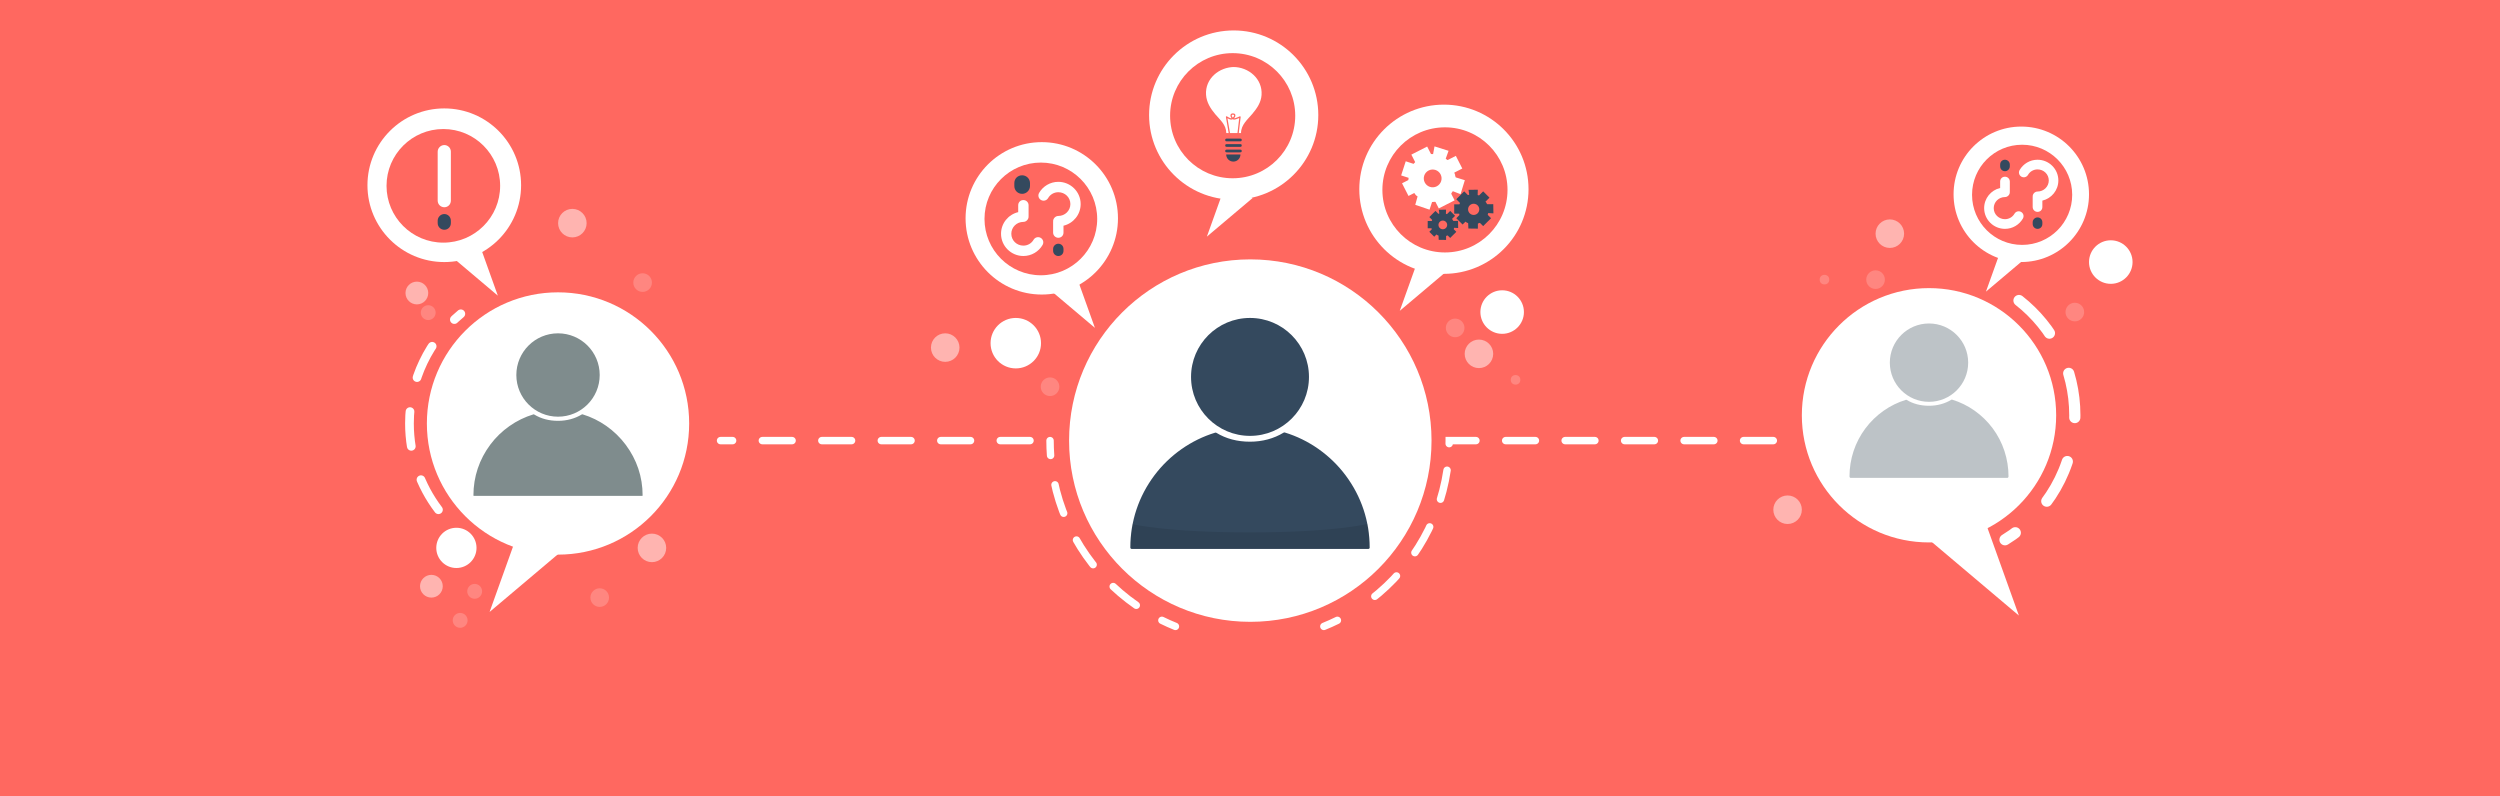<?xml version="1.0" encoding="utf-8"?>
<!-- Generator: Adobe Illustrator 16.0.0, SVG Export Plug-In . SVG Version: 6.00 Build 0)  -->
<!DOCTYPE svg PUBLIC "-//W3C//DTD SVG 1.1//EN" "http://www.w3.org/Graphics/SVG/1.1/DTD/svg11.dtd">
<svg version="1.1" id="Capa_1" xmlns="http://www.w3.org/2000/svg" xmlns:xlink="http://www.w3.org/1999/xlink" x="0px" y="0px"
	 width="565px" height="180px" viewBox="0 0 565 180" enable-background="new 0 0 565 180" xml:space="preserve">
<rect fill="#FF6860" width="565" height="180"/>
<g>
	<g>
		<circle fill="#FFFFFF" cx="435.955" cy="93.852" r="28.738"/>
		
			<path fill="none" stroke="#FFFFFF" stroke-width="2.531" stroke-linecap="round" stroke-miterlimit="10" stroke-dasharray="10.123" d="
			M456.291,67.918c7.685,6.033,12.62,15.406,12.62,25.935c0,11.908-6.317,22.342-15.783,28.132"/>
		<g>
			<path fill="#BDC3C7" d="M453.699,107.992h-35.49c-0.122,0-0.224-0.168-0.224-0.293c0-3.952,1.248-7.739,3.605-10.89
				c2.282-3.049,5.528-5.35,9.136-6.445c0.062-0.02,0.126-0.019,0.182,0.016c1.441,0.882,3.139,1.324,5.047,1.324
				c1.848,0,3.595-0.471,5.046-1.361c0.055-0.032,0.119-0.043,0.18-0.024c3.607,1.096,6.851,3.384,9.137,6.443
				c2.357,3.156,3.605,6.985,3.605,10.938C453.923,107.824,453.822,107.992,453.699,107.992z"/>
			<circle fill="#BDC3C7" cx="435.955" cy="81.959" r="8.854"/>
		</g>
		<polygon fill="#FFFFFF" stroke="#FFFFFF" stroke-width="0.844" stroke-miterlimit="10" points="436.36,121.748 455.341,137.776 
			447.173,114.999 		"/>
		<g>
			<polygon fill="#FFFFFF" stroke="#FFFFFF" stroke-width="0.339" stroke-miterlimit="10" points="456.82,58.933 449.196,65.371 
				452.478,56.223 			"/>
			<path fill="#FFFFFF" d="M456.813,28.606c-8.452,0-15.306,6.853-15.306,15.306s6.854,15.306,15.306,15.306
				c8.453,0,15.304-6.853,15.304-15.306S465.266,28.606,456.813,28.606z M457,55.347c-6.251,0-11.318-5.067-11.318-11.318
				S450.749,32.711,457,32.711c6.249,0,11.316,5.067,11.316,11.318S463.249,55.347,457,55.347z"/>
			<path fill="#FFFFFF" d="M448.417,47.037c0-2.212,1.541-4.062,3.616-4.554v-1.451c0-0.625,0.468-1.094,1.094-1.094
				c0.581,0,1.093,0.469,1.093,1.094v2.322c0,0.021-0.021,0.021-0.021,0.044c0.021,0.022,0.021,0.022,0.021,0.044
				c0,0.582-0.512,1.095-1.093,1.095c-1.406,0-2.543,1.116-2.543,2.499c0,1.405,1.137,2.499,2.543,2.499
				c0.915,0,1.717-0.492,2.143-1.229c0.312-0.535,0.981-0.714,1.518-0.401c0.514,0.313,0.691,0.959,0.38,1.496
				c-0.804,1.383-2.323,2.321-4.04,2.321C450.536,51.725,448.417,49.625,448.417,47.037z"/>
			<path fill="#34495E" d="M453.125,38.69c-0.624,0-1.092-0.491-1.092-1.095v-0.401c0-0.625,0.466-1.095,1.092-1.095
				c0.581,0,1.095,0.47,1.095,1.095v0.401C454.22,38.199,453.706,38.69,453.125,38.69z"/>
			<path fill="#FFFFFF" d="M461.574,45.341v1.45c0,0.625-0.47,1.093-1.094,1.093c-0.58,0-1.094-0.468-1.094-1.093V44.47
				c0-0.022,0.022-0.022,0.022-0.044c-0.022-0.022-0.022-0.022-0.022-0.046c0-0.58,0.514-1.093,1.094-1.093
				c1.405,0,2.545-1.116,2.545-2.5c0-1.406-1.14-2.5-2.545-2.5c-0.916,0-1.72,0.492-2.144,1.228
				c-0.312,0.537-0.981,0.715-1.517,0.403c-0.513-0.312-0.692-0.959-0.378-1.495c0.803-1.385,2.318-2.323,4.038-2.323
				c2.591,0,4.71,2.099,4.71,4.687C465.19,42.997,463.648,44.85,461.574,45.341z"/>
			<path fill="#34495E" d="M461.574,50.227v0.402c0,0.626-0.47,1.096-1.094,1.096c-0.58,0-1.094-0.47-1.094-1.096v-0.402
				c0-0.602,0.514-1.091,1.094-1.091C461.104,49.136,461.574,49.625,461.574,50.227z"/>
		</g>
	</g>
	<g>
		<circle fill="#FFFFFF" cx="126.113" cy="95.707" r="29.639"/>
		
			<path fill="none" stroke="#FFFFFF" stroke-width="1.968" stroke-linecap="round" stroke-miterlimit="10" stroke-dasharray="7.873" d="
			M99.09,115.198c-4.111-5.414-6.551-12.169-6.551-19.492c0-9.962,4.514-18.868,11.609-24.788"/>
		<g>
			<path fill="#7F8C8D" d="M144.993,112.07h-37.76c-0.131,0-0.238,0.01-0.238-0.12c0-4.205,1.326-8.142,3.836-11.494
				c2.43-3.243,5.881-5.644,9.721-6.809c0.065-0.021,0.136,0.004,0.193,0.039c1.532,0.939,3.338,1.422,5.368,1.422
				c1.967,0,3.823-0.495,5.369-1.442c0.058-0.035,0.128-0.044,0.193-0.023c3.837,1.166,7.289,3.602,9.721,6.857
				c2.509,3.359,3.835,7.243,3.835,11.45C145.23,112.08,145.124,112.07,144.993,112.07z"/>
			<circle fill="#7F8C8D" cx="126.113" cy="84.751" r="9.42"/>
		</g>
		<polygon fill="#FFFFFF" stroke="#FFFFFF" stroke-width="0.656" stroke-miterlimit="10" points="126.129,124.797 111.367,137.264 
			117.719,119.548 		"/>
		<g>
			<circle fill="#FFFFFF" cx="100.406" cy="41.864" r="17.362"/>
			<polygon fill="#FFFFFF" stroke="#FFFFFF" stroke-width="0.384" stroke-miterlimit="10" points="103.442,58.906 112.09,66.209 
				108.369,55.831 			"/>
			<circle fill="#FF6860" cx="100.194" cy="41.998" r="12.838"/>
			<path fill="#FFFFFF" d="M98.916,45.336v-11.05c0-0.82,0.684-1.505,1.504-1.505c0.821,0,1.477,0.685,1.477,1.505v11.05
				c0,0.847-0.657,1.503-1.477,1.503C99.6,46.839,98.916,46.183,98.916,45.336z"/>
			<path fill="#34495E" d="M100.42,51.928c-0.82,0-1.504-0.657-1.504-1.505v-0.547c0-0.821,0.684-1.504,1.504-1.504
				c0.821,0,1.477,0.683,1.477,1.504v0.547C101.897,51.27,101.241,51.928,100.42,51.928z"/>
		</g>
		<circle fill="#FFFFFF" cx="103.146" cy="123.823" r="4.547"/>
		<circle opacity="0.5" fill="#FFFFFF" enable-background="new    " cx="97.494" cy="132.487" r="2.571"/>
		<circle opacity="0.5" fill="#FFFFFF" enable-background="new    " cx="94.212" cy="66.221" r="2.571"/>
		<circle opacity="0.2" fill="#FFFFFF" enable-background="new    " cx="107.276" cy="133.64" r="1.679"/>
		<circle opacity="0.2" fill="#FFFFFF" enable-background="new    " cx="96.779" cy="70.655" r="1.679"/>
		<circle opacity="0.2" fill="#FFFFFF" enable-background="new    " cx="103.996" cy="140.201" r="1.68"/>
	</g>
	<circle fill="#FFFFFF" cx="282.569" cy="99.576" r="40.957"/>
	<g>
		<g>
			<path fill="none" stroke="#FFFFFF" stroke-width="1.677" stroke-linecap="round" stroke-miterlimit="10" d="M265.648,141.567
				c-1.04-0.42-2.062-0.877-3.061-1.37"/>
			
				<path fill="none" stroke="#FFFFFF" stroke-width="1.677" stroke-linecap="round" stroke-miterlimit="10" stroke-dasharray="6.721,6.721" d="
				M256.801,136.79c-10.041-6.965-17.126-17.891-19-30.516"/>
			<path fill="none" stroke="#FFFFFF" stroke-width="1.677" stroke-linecap="round" stroke-miterlimit="10" d="M237.432,102.93
				c-0.081-1.107-0.123-2.226-0.123-3.354"/>
		</g>
	</g>
	<g>
		<g>
			<path fill="none" stroke="#FFFFFF" stroke-width="1.677" stroke-linecap="round" stroke-miterlimit="10" d="M302.25,140.197
				c-0.999,0.493-2.021,0.95-3.062,1.37"/>
			
				<path fill="none" stroke="#FFFFFF" stroke-width="1.677" stroke-linecap="round" stroke-miterlimit="10" stroke-dasharray="6.721,6.721" d="
				M327.037,106.274c-1.874,12.625-8.959,23.551-18.999,30.516"/>
			
				<path fill="none" stroke="#FFFFFF" stroke-width="1.677" stroke-linecap="round" stroke-miterlimit="10" stroke-dasharray="6.721,6.721" d="
				M400.771,99.576h-73.243c0,1.128-0.04,2.246-0.123,3.354"/>
		</g>
	</g>
	<circle fill="#FFFFFF" cx="326.325" cy="42.769" r="19.121"/>
	<polygon fill="#FFFFFF" stroke="#FFFFFF" stroke-width="0.423" stroke-miterlimit="10" points="326.335,61.537 316.811,69.579 
		320.91,58.15 	"/>
	<circle fill="#FF6860" cx="326.559" cy="42.916" r="14.139"/>
	<circle fill="#FFFFFF" cx="235.441" cy="49.345" r="17.221"/>
	<polygon fill="#FFFFFF" stroke="#FFFFFF" stroke-width="0.381" stroke-miterlimit="10" points="238.453,66.249 247.031,73.491 
		243.339,63.198 	"/>
	<circle fill="#FF6860" cx="235.231" cy="49.478" r="12.735"/>
	<circle fill="#FFFFFF" cx="278.815" cy="26.001" r="19.121"/>
	<polygon fill="#FFFFFF" stroke="#FFFFFF" stroke-width="0.423" stroke-miterlimit="10" points="282.74,44.769 273.216,52.811 
		277.314,41.383 	"/>
	<circle fill="#FF6860" cx="278.582" cy="26.149" r="14.14"/>
	<path fill="#FFFFFF" d="M328.337,43.206l1.744,0.68l0.97-3.161l-2.058-0.639c-0.003-0.063-0.139-0.34-0.143-0.401
		c-0.012-0.153,0.137,0.065-0.185-0.672l1.814-0.925l-1.458-2.861l-1.838,0.937c-0.066,0.034-0.263-0.156-0.451-0.297l0.644-1.783
		l-3.176-0.999l-0.321,1.742c-0.263,0.003-0.458,0.017-0.494-0.054l-0.843-1.652l-3.576,1.823l0.854,1.676
		c0.028,0.053-0.232,0.265-0.35,0.414l-1.774-0.583l-1.035,3.195l1.7,0.549c-0.004,0.187-0.077,0.214-0.061,0.399
		c0.005,0.092-0.019,0.106-0.047,0.121l-1.393,0.71l1.459,2.861l1.311-0.668c0.438,0.678,0.521,0.607,0.743,0.774l-0.524,1.899
		l3.226,1.095l0.57-1.727c0.259,0,0.734-0.094,0.773-0.02l0.745,1.465l3.578-1.823l-0.748-1.465
		C327.946,43.725,328.157,43.473,328.337,43.206z M324.698,42.114c-0.989,0.505-2.2,0.112-2.705-0.878
		c-0.505-0.989-0.11-2.201,0.879-2.704c0.988-0.505,2.2-0.111,2.705,0.879C326.082,40.399,325.688,41.612,324.698,42.114z"/>
	<path fill="#34495E" d="M336.335,48.153l1.178,0.067l-0.035-2.081l-1.355,0.017c-0.014-0.037-0.149-0.177-0.164-0.211
		c-0.036-0.089,0.095,0.012-0.24-0.366l0.905-0.907l-1.428-1.43l-0.92,0.919c-0.032,0.033-0.187-0.042-0.326-0.09l0.038-1.193
		l-2.095,0.021l0.146,1.105c-0.157,0.052-0.271,0.099-0.307,0.063l-0.825-0.826l-1.787,1.787l0.837,0.838
		c0.026,0.027-0.089,0.203-0.13,0.316l-1.175-0.005l0.003,2.113l1.122,0c0.034,0.112-0.003,0.142,0.043,0.25
		c0.021,0.054,0.009,0.066-0.005,0.081l-0.695,0.696l1.43,1.429l0.653-0.655c0.395,0.321,0.432,0.262,0.597,0.319l0.056,1.24
		L334,51.677l0.004-1.144c0.155-0.051,0.422-0.2,0.459-0.163l0.732,0.731l1.787-1.786l-0.732-0.732
		C336.203,48.539,336.28,48.348,336.335,48.153z M333.945,48.207c-0.493,0.494-1.296,0.494-1.791,0
		c-0.493-0.493-0.493-1.296,0-1.789c0.495-0.495,1.298-0.495,1.791,0C334.439,46.911,334.439,47.714,333.945,48.207z"/>
	<path fill="#34495E" d="M328.63,51.483l0.915,0.053l-0.027-1.617l-1.054,0.013c-0.011-0.028-0.115-0.137-0.127-0.165
		c-0.028-0.07,0.073,0.009-0.188-0.284l0.705-0.705l-1.11-1.111l-0.714,0.713c-0.025,0.026-0.146-0.032-0.254-0.069l0.03-0.927
		l-1.629,0.016l0.114,0.859c-0.121,0.041-0.21,0.077-0.237,0.05l-0.641-0.642l-1.388,1.388l0.649,0.65
		c0.021,0.022-0.068,0.159-0.101,0.246l-0.913-0.004l0.002,1.643l0.873-0.001c0.026,0.087-0.004,0.111,0.032,0.195
		c0.017,0.042,0.008,0.052-0.004,0.063l-0.54,0.541l1.11,1.11l0.509-0.508c0.306,0.249,0.336,0.204,0.463,0.248l0.043,0.963
		l1.665,0.022l0.004-0.89c0.12-0.039,0.328-0.154,0.356-0.125l0.569,0.569l1.388-1.388l-0.568-0.569
		C328.527,51.784,328.587,51.634,328.63,51.483z M326.772,51.526c-0.384,0.385-1.006,0.385-1.39,0c-0.384-0.383-0.384-1.007,0-1.39
		c0.384-0.384,1.006-0.384,1.39,0C327.157,50.519,327.157,51.143,326.772,51.526z"/>
	<g>
		<path fill="#34495E" d="M277.371,31.324c-0.263,0-0.477,0.006-0.477,0.312c0,0.304,0.213,0.311,0.477,0.311h2.787
			c0.264,0,0.477-0.007,0.477-0.311c0-0.305-0.213-0.312-0.477-0.312H277.371z"/>
		<path fill="#34495E" d="M277.371,32.569c-0.263,0-0.477,0.008-0.477,0.312c0,0.304,0.213,0.31,0.477,0.31h2.787
			c0.264,0,0.477-0.006,0.477-0.31c0-0.305-0.213-0.312-0.477-0.312H277.371z"/>
		<path fill="#34495E" d="M277.371,33.813c-0.263,0-0.477,0.008-0.477,0.312s0.213,0.311,0.477,0.311h2.787
			c0.264,0,0.477-0.006,0.477-0.311c0-0.305-0.213-0.312-0.477-0.312H277.371z"/>
		<path fill="#34495E" d="M280.347,34.907c0,0.892-0.723,1.614-1.614,1.614s-1.615-0.722-1.615-1.614"/>
		<path fill="#FFFFFF" d="M277.139,30.08c0-1.868-1.434-3.014-2.485-4.262c-1.068-1.269-1.972-2.685-2.087-4.39
			c-0.246-3.646,2.938-6.287,6.438-6.287h-0.248H278.7c3.5,0,6.659,2.679,6.414,6.325c-0.115,1.705-1.044,3.028-2.111,4.296
			c-1.052,1.248-2.534,2.45-2.534,4.317H277.139z"/>
		<path fill="none" stroke="#FF6860" stroke-width="0.296" stroke-linejoin="round" stroke-miterlimit="10" d="M279.723,30.861
			l0.517-4.433c0,0-0.975,0.462-1.326,0.462c-0.526,0-1.082-1.123-0.305-1.123c0.928,0,0.243,1.123-0.388,1.123
			c-0.28,0-1.018-0.465-1.018-0.465l0.752,4.371"/>
	</g>
	<path fill="#FFFFFF" d="M226.233,52.83c0-2.371,1.652-4.358,3.88-4.886v-1.556c0-0.671,0.502-1.174,1.173-1.174
		c0.623,0,1.174,0.503,1.174,1.174v2.49c0,0.024-0.024,0.024-0.024,0.047c0.024,0.024,0.024,0.024,0.024,0.048
		c0,0.624-0.551,1.174-1.174,1.174c-1.509,0-2.73,1.197-2.73,2.682c0,1.508,1.221,2.683,2.73,2.683c0.981,0,1.843-0.527,2.298-1.318
		c0.335-0.575,1.054-0.766,1.628-0.431c0.55,0.335,0.742,1.03,0.407,1.604c-0.862,1.484-2.491,2.49-4.334,2.49
		C228.508,57.858,226.233,55.607,226.233,52.83z"/>
	<path fill="#34495E" d="M231.009,43.809c-1.013,0-1.771-0.795-1.771-1.771v-0.65c0-1.013,0.758-1.771,1.771-1.771
		c0.939,0,1.771,0.758,1.771,1.771v0.65C232.781,43.013,231.949,43.809,231.009,43.809z"/>
	<path fill="#FFFFFF" d="M240.35,51.01v1.556c0,0.67-0.502,1.172-1.173,1.172c-0.623,0-1.173-0.502-1.173-1.172v-2.491
		c0-0.023,0.025-0.023,0.025-0.048c-0.025-0.023-0.025-0.023-0.025-0.047c0-0.623,0.551-1.174,1.173-1.174
		c1.508,0,2.73-1.197,2.73-2.683c0-1.508-1.222-2.682-2.73-2.682c-0.983,0-1.844,0.528-2.299,1.318
		c-0.334,0.575-1.053,0.766-1.628,0.43c-0.551-0.334-0.742-1.03-0.406-1.604c0.862-1.485,2.489-2.491,4.334-2.491
		c2.778,0,5.052,2.251,5.052,5.028C244.229,48.495,242.577,50.483,240.35,51.01z"/>
	<path fill="#34495E" d="M240.35,56.254v0.431c0,0.671-0.502,1.174-1.173,1.174c-0.623,0-1.173-0.503-1.173-1.174v-0.431
		c0-0.646,0.551-1.172,1.173-1.172C239.847,55.081,240.35,55.607,240.35,56.254z"/>
	<circle fill="#FFFFFF" cx="229.569" cy="77.558" r="5.702"/>
	<circle opacity="0.5" fill="#FFFFFF" enable-background="new    " cx="213.62" cy="78.555" r="3.224"/>
	<circle opacity="0.5" fill="#FFFFFF" enable-background="new    " cx="147.336" cy="123.823" r="3.224"/>
	<circle opacity="0.5" fill="#FFFFFF" enable-background="new    " cx="129.353" cy="50.43" r="3.224"/>
	<circle opacity="0.2" fill="#FFFFFF" enable-background="new    " cx="237.309" cy="87.401" r="2.105"/>
	<circle opacity="0.2" fill="#FFFFFF" enable-background="new    " cx="135.534" cy="135.058" r="2.105"/>
	<circle opacity="0.2" fill="#FFFFFF" enable-background="new    " cx="145.231" cy="63.865" r="2.105"/>
	<circle fill="#FFFFFF" cx="339.487" cy="70.526" r="4.92"/>
	<circle fill="#FFFFFF" cx="477.037" cy="59.226" r="4.92"/>
	<path opacity="0.5" fill="#FFFFFF" enable-background="new    " d="M334.241,76.744c1.778,0,3.222,1.443,3.222,3.224
		c0,1.78-1.443,3.223-3.222,3.223c-1.782,0-3.225-1.443-3.225-3.223C331.017,78.188,332.459,76.744,334.241,76.744z"/>
	<path opacity="0.5" fill="#FFFFFF" enable-background="new    " d="M403.996,111.975c1.778,0,3.222,1.443,3.222,3.224
		s-1.443,3.224-3.222,3.224c-1.782,0-3.225-1.443-3.225-3.224S402.214,111.975,403.996,111.975z"/>
	<circle opacity="0.5" fill="#FFFFFF" enable-background="new    " cx="427.102" cy="52.811" r="3.224"/>
	<circle opacity="0.2" fill="#FFFFFF" enable-background="new    " cx="328.866" cy="74.107" r="2.105"/>
	<circle opacity="0.2" fill="#FFFFFF" enable-background="new    " cx="423.877" cy="63.198" r="2.105"/>
	<circle opacity="0.2" fill="#FFFFFF" enable-background="new    " cx="468.911" cy="70.526" r="2.105"/>
	<circle opacity="0.2" fill="#FFFFFF" enable-background="new    " cx="342.513" cy="85.845" r="1.084"/>
	<circle opacity="0.2" fill="#FFFFFF" enable-background="new    " cx="412.33" cy="63.198" r="1.084"/>
	<g>
		<path fill="#34495E" d="M309.207,124.061h-53.411c-0.186,0-0.336-0.112-0.336-0.298c0-5.946,1.876-11.577,5.425-16.317
			c3.437-4.59,8.319-8.016,13.75-9.665c0.091-0.026,0.192-0.01,0.273,0.039c2.168,1.329,4.722,2.004,7.593,2.004
			c2.784,0,5.41-0.706,7.593-2.044c0.083-0.051,0.182-0.063,0.273-0.035c5.429,1.648,10.311,5.094,13.75,9.697
			c3.55,4.754,5.426,10.372,5.426,16.321C309.543,123.948,309.392,124.061,309.207,124.061z"/>
		<path opacity="0.1" enable-background="new    " d="M282.526,120.326c-19.205,0-26.605-1.878-26.605-1.878
			c-0.311,1.667-0.469,3.435-0.469,5.161c0,0.187,0.15,0.451,0.336,0.451h26.699h26.72c0.185,0,0.336-0.112,0.336-0.298
			c0-1.725-0.158-3.693-0.469-5.36c0,0-7.423,1.924-26.587,1.924H282.526z"/>
		<circle fill="#34495E" cx="282.502" cy="85.182" r="13.326"/>
	</g>
	
		<line fill="none" stroke="#FFFFFF" stroke-width="1.677" stroke-linecap="round" stroke-miterlimit="10" stroke-dasharray="6.721,6.721" x1="232.781" y1="99.576" x2="162.846" y2="99.576"/>
</g>
</svg>
